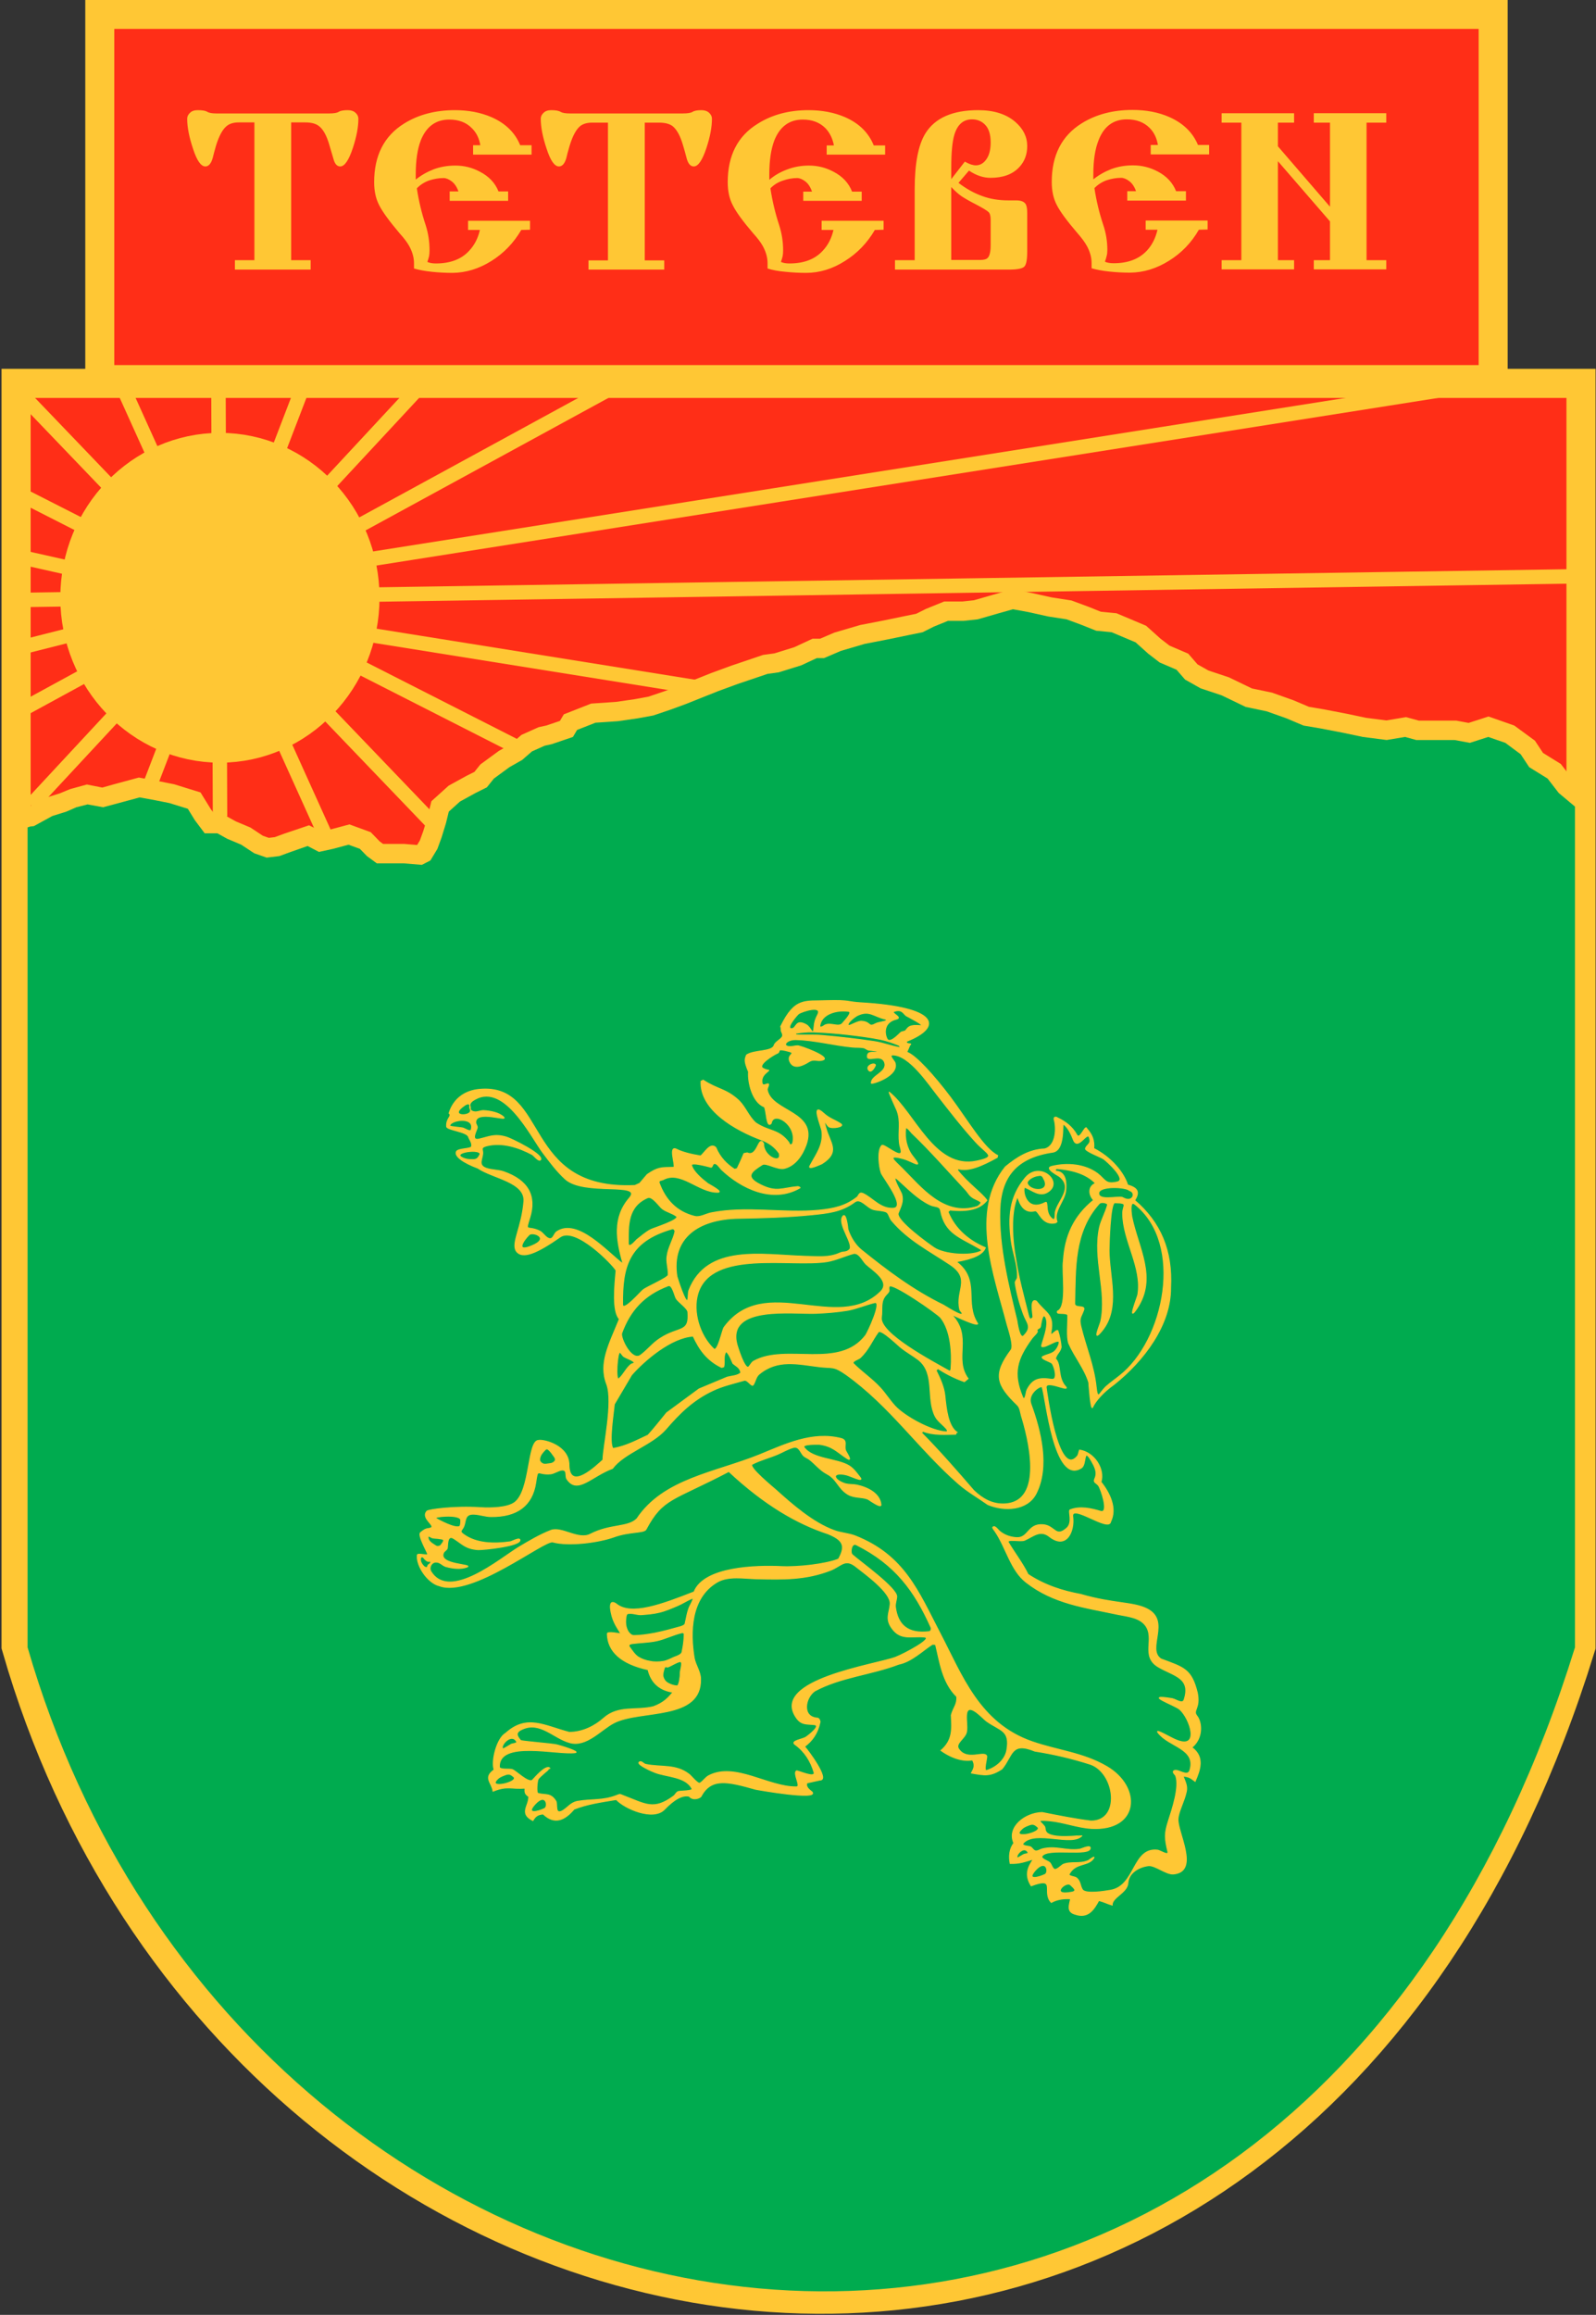<svg version="1.2" xmlns="http://www.w3.org/2000/svg" viewBox="0 0 729 1057" width="729" height="1057">
	<rect x="0" y="0" width="729" height="1057" fill="#333333" stroke="none"/>
	<title>Teteven-pdf</title>
	<style>
		.s0 { fill: #ffffff } 
		.s1 { fill: none;stroke: #ffc734;stroke-width: 26.6 } 
		.s2 { fill: #ff2e17 } 
		.s3 { fill: none;stroke: #ffc734;stroke-width: 26.5 } 
		.s4 { fill: none;stroke: #ffc734;stroke-width: 17.7 } 
		.s5 { fill: #00ab4f } 
		.s6 { fill: #ffc734;stroke: #ffc734;stroke-width: .4 } 
		.s7 { fill: #ffc734 } 
		.s8 { fill: none;stroke: #ffc734;stroke-width: 6.6 } 
	</style>
	<path id="Path 1" class="s0" d="m109.1 297.8c-15.8 20.6-29.7 42.7-44.6 63.7-4.1 0-5 5.7-8.7 7.2l-8.8 8.5c7.2-12.2 15.7-22.1 22.7-34 4.1-4 6.2-8.1 9.9-12.6 15.3-19.3 27.8-38.1 43.8-56.8-0.6 9.5-9.9 15.9-14.3 24zm534.6-20.8c16 18.8 28.5 37.5 43.8 56.8 3.7 4.6 5.8 8.6 9.9 12.7 7 11.8 15.6 21.8 22.7 33.9l-8.8-8.4c-3.7-1.5-4.6-7.3-8.7-7.3-14.9-20.9-28.8-43.1-44.6-63.7-4.4-8.1-13.7-14.5-14.3-24z"/>
	<path id="Path 2" class="s1" d="m14 181.7h701.5v569.1c-133.2 429.7-601.2 347.9-701.5 0z"/>
	<path id="Path 3" class="s2" d="m14 181.7h701.5v569.1c-133.2 429.7-601.2 347.9-701.5 0z"/>
	<path id="Path 4" class="s3" d="m52.2 13.2h623.2v153.5h-623.2z"/>
	<path id="Path 5" class="s2" d="m52.2 13.2h623.2v153.5h-623.2z"/>
	<path id="Path 6" class="s4" d="m719.4 368.3v4.4 379.5c-134 432.1-605.8 349.9-706.8 0v-374.4l1.2-0.4 1.7-0.2 8.4-4.6 6.4-2 4.6-1.9 5.1-1.4 7.1 1.4 7.1-2 9.6-2.6 7.1 1.3 6.5 1.3 8.4 2.6 3.2 5.2 4.5 6h5.8l4.5 2.5 6.4 2.7 5.9 3.9 5.7 2 5.8-0.7 5.2-1.9 7.7-2.6 5.2 2.6 6.4-1.4 7.1-1.9 5.2 1.9 3.2 3.3 4.5 3.3h7.1 5.1l8.4 0.7 3.9-2 3.2-5.3 1.9-5.2 2-6.5 1.3-5.3 5.1-4.6 7.1-3.9 5.2-2.6 3.2-4 7.1-5.2 5.8-3.3 4.5-3.9 5.8-2.6 3.2-0.7 9.7-3.3 1.9-3.2 8.4-3.3 10.3-0.7 9-1.3 7.1-1.3 7.7-2.6 7.1-2.6 14.8-5.9 9-3.3 13.6-4.6 5.1-0.7 10.3-3.2 7.1-3.3h3.3l7.7-3.3 10.9-3.2 10.3-2 9.7-2 6.4-1.3 5.2-2.6 6.4-2.6h7.1l6.5-0.7 9-2.6 7.1-2 7.1 1.3 9 2 8.4 1.3 7 2.6 6.5 2.6 7.1 0.7 10.9 4.6 5.8 5.2 5.2 4 7.7 3.3 3.9 4.5 7.1 4 9.6 3.2 11 5.3 9.6 2 9 3.2 7.8 3.3 7.7 1.3 10.4 2 9 1.9 10.9 1.4 8.4-1.4 5.1 1.4h8.4 9.1l7 1.3 8.4-2.7 7.7 2.7 7.1 5.2 3.9 5.9 8.4 5.2 5.1 6.6z"/>
	<path id="Path 7" class="s5" d="m719.4 368.3v383.9c-134 432.1-605.8 349.9-706.8 0v-374.4l1.2-0.4 1.7-0.2 8.4-4.6 6.4-2 4.6-2 5.1-1.3 7.1 1.3 7.1-1.9 9.6-2.6 7.1 1.3 6.5 1.3 8.4 2.6 3.2 5.2 4.5 6h5.8l4.5 2.5 6.4 2.7 5.9 3.9 5.7 2 5.8-0.7 5.2-1.9 7.7-2.7 5.2 2.7 6.4-1.4 7.1-1.9 5.2 1.9 3.2 3.3 4.5 3.3h7.1 5.1l8.4 0.7 3.9-2 3.2-5.3 1.9-5.2 2-6.5 1.3-5.3 5.1-4.6 7.1-3.9 5.2-2.6 3.2-4 7.1-5.2 5.8-3.3 4.5-3.9 5.8-2.6 3.2-0.7 9.7-3.3 1.9-3.2 8.4-3.3 10.3-0.7 9-1.3 7.1-1.3 7.7-2.6 7.1-2.6 14.8-5.9 9-3.3 13.6-4.6 5.1-0.7 10.3-3.2 7.1-3.3h3.3l7.7-3.3 10.9-3.2 10.3-2 9.7-2 6.4-1.3 5.2-2.6 6.4-2.6h7.1l6.5-0.7 9-2.6 7.1-2 7.1 1.3 9 2 8.4 1.3 7 2.6 6.5 2.6 7.1 0.7 10.9 4.6 5.8 5.2 5.2 4 7.7 3.3 3.9 4.5 7.1 4 9.6 3.2 11 5.3 9.6 2 9 3.2 7.8 3.3 7.7 1.3 10.4 2 9 1.9 10.9 1.4 8.4-1.4 5.1 1.4h8.4 9.1l7 1.3 8.4-2.7 7.8 2.7 7 5.2 3.9 5.9 8.4 5.2 5.1 6.6z"/>
	<path id="Path 8" fill-rule="evenodd" class="s6" d="m190.6 710.1c0.1-1.2 5.2 0.6 4.7-0.6-0.5-1.5-4.6-8.6-3.2-9.7 1.5-1.2 2.1-1.7 3.8-1.9 4.6-0.7-4.1-4.3-0.9-7.9 0.6-0.7 12.4-2.4 24.5-1.6 4.7 0.3 12.2 0.1 15.5-2.3 7.4-5.4 5.8-28.3 11-28.4 2.5-0.5 13.9 2.4 13.9 11.2 0.2 12.4 12.7 0.2 15.5-2.3 0-5.7 4.8-26.4 1.7-34.6-3.7-9.6 1.1-18.1 5.8-29.7-3.3-3.5-2.2-14.9-1.5-22.2-1.4-2.6-18.4-20.2-25.5-15.3-10.5 7.3-17.4 10.5-20.2 6.3-2.1-3.8 2.6-10.6 3.6-22.5 0.7-8.9-14.3-10.6-21-15.2-6.7-2.5-10.9-5.5-9.8-7.6 0.8-1.5 6.6-1.1 6.9-2.3 0.4-1.6-1-3.2-1.4-4.4-0.7-2.4-9.9-3.1-10-4.7-0.3-3.9 2.7-4.7 1.1-6.1 2.4-7.6 8.4-10.4 13.9-10.9 32-2.9 19 46.3 71 43.9l2.2-1 3.4-4c4.9-3.4 6.4-3.2 12.2-3.3 0.8-1-2.7-10.3 1.3-8.2 2.6 1.3 6.5 2.3 10.9 3 1.6-1 4.4-6.5 7-3.8 1.9 4.6 5 7.6 8.5 9.9l1.2-0.3q1.8-3.7 3.1-6.9l1.5-0.3c4.8 2.2 5-8.4 7.5-4.3-0.2 6.1 8.5 9.7 7.1 4.5q-2.9-4.2-8.1-6.1c-11.8-4.4-28.2-13.6-27.6-26.8l1-0.5c6.7 4.4 10.3 3.8 16.3 9.3 3.1 3.1 4.4 7.2 7.7 10.2 6.3 4.2 10.3 2.7 15.1 8.9 0.3 0.9 0.7 1.6 1.7 0.6 2.4-8.6-8.8-15.3-9.7-9.3-2.3 2.8-2.2-6.2-3.2-7.5-5.4-2-7.6-11.2-7.2-16-2.1-5-1.7-5.7-0.9-7.7 3.6-2.4 11.6-1.3 12.6-4.4 0.5-1.6 2.9-2.5 3.7-3.9 0.4-0.7 0.1-1.4-0.4-2.5-0.2-0.6 0-1.4-0.3-2.2 6.5-13.4 11.1-11.4 21-11.8 11-0.3 8.9 0.6 16 1 34.3 2 37.6 10.8 20.5 17.6-0.5 1.7 3.1 0.6 1.5 1.7-0.8 2-1.3 3-1.6 3.5 0.2-0.2 0.4-0.4 0.6-0.1 3.9 1.6 11.8 10.2 19.5 20.4 7.9 10.6 15.4 23.6 21.6 26.6l-0.2 0.9c-7.1 3.9-13 6.5-17.8 5.2l-0.4 0.5c4.6 6 11.4 10.7 13.5 13.9-3.2 4-8.6 5.3-17.1 4.4 0.3 0.4-0.8 0.5-0.6 1 3.2 7.9 9.8 13.2 17 16.2q-1.6 4.5-13.3 6.4c11.2 8.5 3.4 18.6 9.8 28.3-0.2 1-5-1-12-4.2 9.8 10.1 0.8 20 7.6 29.3l-1.7 1.4c-4.8-1.7-8.7-3.8-12.3-6.1 0.2 0.6-0.8 0.6-0.5 1.2 1.6 3.2 3.5 7.3 3.9 11.3 0.6 5.9 1.4 13.8 5.5 16.7-0.7 0.1-0.1 0.9-0.7 0.9-4.5 0-9.9 0.6-14.9-1.4 0.2 0.3-0.8 0.5-0.5 0.8 8.2 8.3 16.2 17.5 23.8 26.3 4 3.8 8.4 6.3 13.9 6.1 18.8-0.7 10.7-31 7.8-40.3-0.5-1.9-0.6-3.6-1.8-4.8-9.6-9.3-11.2-14-2.9-25.2 1.4-1.8-1.2-9.5-1.8-11.6-5.7-22.1-17.2-51.6-0.8-72 5.2-4.3 10.8-7.9 18-8.2 5.3-1.4 5.4-9.8 4.3-13.4-0.3-1.3 0.9-1.3 1.5-0.8 3.9 1.8 6.9 4.3 8.8 7.7 1.4 2.9 3.9-4.9 4.6-2.8 2.6 2.9 3.5 5.5 3.2 9.1 7.7 3.9 13.6 10.7 15.5 16.7 5.1 1.4 5.3 3.6 3.2 7 11.7 10 17.3 22.9 16.4 39.9 0.1 17-12.2 33.3-25.9 44.2-5.1 3.6-8.5 7.7-9.7 10.3-0.9 2.3-1.8-11.3-1.8-11.3-2.1-6.6-6.4-11.5-9.2-17.9-1-3.3-0.3-8.7-0.4-12.7 0-1.1-3.3-0.7-4.4-1-0.6-0.2-0.4-1.1-0.1-1 4.4-2.3 1.7-18.2 2.5-22.8 0.7-11.4 4.7-20.4 13.8-27.8-2.2-2.3-2.7-6.2 0.9-7.7-3.3-3.3-8.2-5.9-17.6-6.7-0.8 0-1 1.2-0.2 1.2 4.5 0.4 4.5 5.7 4.2 8.7-0.4 4.9-5.7 9.4-4 14.3-0.2 0-0.3 0.5-0.4 0.5-6.7 1.7-7.9-5.9-9.7-5.4-4.9 1.3-7-3.1-7.9-6.5-3.4 7.1-2.3 20.6-0.9 28.1 1.3 8.8 3.7 17.3 5.8 25.8 0.5 2 0.9 2.6 2.1 1.2 0.1-1.2-1.7-9 1.6-7.4 4.2 5.5 8.2 5.9 6.7 14-0.7 3.2 2.2-1.3 3.1-0.5 0.7 2.1 1.4 5.3 1.5 7.6-0.5 2.3-1.9 2.7-2.6 5.2 2.8 2.6 0.8 8.8 4.8 12.9 1.7 2.5-9.8-3.7-9 0.5 0.1 0.6 5.4 42.4 14.4 30.8 0.4-1 0.4-1.5 0.8-2.5 6.9 1.1 11.6 8.8 9.8 14.6 4 5 7.4 12 4.4 18.1-0.7 5-18.2-8.5-17.3-2.3 0.9 6.5-2.8 15.3-10.7 9.1-4.2-3.3-7.4 0-11.3 1.7-1.8 0.8-8.4-0.8-7.4 1 2.6 4.4 6.5 9.5 9 14.6 7.6 5 15.8 7.6 24 9.1 15.1 4.4 24.2 3.4 30.5 6.7 10.7 5.6-0.6 18.3 6.2 22.8 10.4 3.9 13.9 4.5 16.6 15.4 1.5 7.4-2.3 7.9-0.2 10.6 2.2 2.7 3.1 10-2.3 14.4 6 4.4 3.7 10.4 1.5 15.5-2.3-1.7-2.7-2.1-5.5-2.4 0.7 2 2.1 4.3 1.5 7-1 4.7-3.5 8.8-3.8 12.4-0.6 5.8 10.2 24.3-2.2 25.3-3.3 0.2-8.3-4.1-11.3-3.8-4.3 0.5-9.1 3.2-9.4 7.9-0.3 4.5-7.3 6.5-7.2 10.1-2.1-0.6-3.7-1.5-6.1-2.1-2.2 4-4.8 8.3-10.7 6.3-4.2-1.1-2.7-4.3-2.2-7.1-3.3-0.2-6.3 0.3-8.8 1.7-4.6-4.6 2.8-12.1-9.2-7.6-3.2-5.1-1.4-8.7 1-12.2-4.1 1.2-6.2 2.1-10.6 2-0.7-3.4-0.2-6.9 1.7-9.3-3.3-7.2 5-13.8 12.9-14 7.5 1.5 15 3 22.3 3.9 13.8 0.1 11.1-21.9-0.2-25.9-8.5-2.7-16.5-4.6-25.4-6-11-4.5-10 2-15 8.1-5.3 3.5-7.9 3-14 1.9 1.2-2.3 1.8-3.4 0.5-6-3.4 0.7-8.6-0.2-14.4-4.3 5.5-4.8 5-9.7 4.7-16.1 0.9-3.5 2.8-4.9 2.5-8.5-6.6-6.5-7.7-15.7-9.7-23.9-0.6 0.3-1-0.3-1.7 0.2-3.8 2.4-9.3 7.8-15.1 8.9-12.5 4.8-26.4 5.8-38.3 12.2-4.5 3.1-6 12 1.2 12.4 0.7 0.1 1.1 1 1.2 1.7-1.1 5.3-3.6 8.7-7.1 11.3 1.2 1.2 11.9 15.4 7 15.3-2.1 0.5-3.8 0.8-5.9 1.3-0.6 1.4 0.3 2.6 2.3 4.1 3.5 4-24.5-0.9-25.8-1.2-12.8-3.6-20.3-5.4-24.9 3.3-0.4 0.6-3.5 2.1-5.4-0.1-3.1-0.8-7.1 1.6-11.3 6-5.1 5.3-18.1-0.3-22-4.5-7.2 1.2-13.2 2-19.3 4.4-4.2 5-8.9 7.2-14.1 2.2-2.1 0.2-3.4 0.7-4.7 3-6.5-3.3-1.7-6.7-1.9-11-1.8-1.1-1.8-2-1.7-3.8-6.4 0.5-7.9-1.3-14.6 1.4-0.6-4.1-4.6-6.1 0.5-9.8-1.4-3.9 1.2-14.4 5.3-16.7 9.7-8.7 17.5-3.4 29-0.4 6.4 0 12-3.1 15.8-6.5 6.7-5.9 14.7-3.3 22.6-5.2 5-1.8 6.9-4.2 9-6.6-5.9-0.9-9.9-4.1-11.4-10.3-12.5-2.7-18.4-8.5-18.6-16.3-0.3-1.4 5.6-0.1 6.2-0.1-2-3.3-4.2-6.1-4.8-12q-0.1-3.5 2.6-1.7c6.8 5.7 21 0.3 35.6-5.4 4.6-11.6 28.6-12.1 39.7-11.6 7.9 0.4 20.6-1.1 26.3-3.4 3.6-6.4 1.7-8.8-4.7-11.5-14.1-4.6-29-13.2-45.4-28.5-25.8 13.5-30.1 12-37.8 26.4-0.9 1.8-7.6 0.9-14.7 3.5-7 2.5-20.6 4.3-27.9 2.3-4-1-37.1 25.5-51.8 20-5.2-1.2-10.6-9-10.1-14zm126.7-154.7c2.4 0.6 5.1-1.1 7.5-1.6 15.9-3.2 33 0.3 49.2-1.2 6.8-0.7 12.2-1.8 17.5-6 0.8-0.7 0.9-2.5 2.8-1.6 4.4 2.1 7.9 7.1 13.8 6.7 5.9-0.5-4.9-14.2-5.6-16.1-0.9-2.5-2-10.3 0.3-12.6 1-0.9 9.1 6.5 8.8 2.6-0.1-1.3-0.7-2.5-0.8-3.8-0.6-5.3 0.8-9.7-1.1-14.7-0.1-0.3-4.1-8.9-3.5-8.4 11.6 9.3 20.6 35.7 40.1 31.4 9.3-2 4.4-3.1-0.6-8.6-6.3-6.9-11.9-14.2-17.6-21.5-3.7-4.6-12.6-18.2-20.3-18.3-2.1 0 0.8 2.8 1 3.5 2.1 6.1-10.7 10-10.8 9.4-0.3-3.6 7.7-5 6-9.6-1.6-4.2-8.2 0.4-7.8-2.9 0.2-2.4 2.9-1.3 4.7-1.7 1.5-0.3-3.2-0.8-4.1-0.9-0.9-0.2-1.6-1-2.5-1.1-1.7-0.3-3.3-0.1-5-0.3-8.5-0.8-17.2-3.2-25.8-3.4-4.3-0.1-6.6 3.1-2.6 3.2 1.2 0 2.2-0.4 3.4-0.4 1.2-0.1 15.5 5.2 11.6 6.5-2.7 0.9-3.7-0.8-6.4 0.8-2.4 1.5-6.9 3.9-8.7 0-1.8-3.8 4.3-3.7-2-5.1-4.4-1-1.9 0.6-3.9 1.3-1.4 0.6-9.1 5.2-6.4 6.8 2.8 1.6 3.8-0.1 1.1 2.4-1.3 1.3-1.8 2.6-1.5 4.3 0.3 2.1 3.1-0.6 3 0.8-0.1 0.9-0.8 1.7-0.6 2.5 2.1 10 23.2 9.6 17.7 25-1.6 4.4-4.7 9.4-9.9 10.7-3.1 0.8-8.5-2.8-10.1-1.7-4.9 3.1-8.3 5.5-0.7 9.2 7.2 3.6 9.8 1.4 16.9 0.8 0.4 0 1.3 0.4 1 0.6-12.6 7.3-27 0.1-35.9-8.4-0.7-0.7-2.2-3.3-3.5-2.6-0.6 0.4-0.5 1.4-1.2 1.6-0.1 0-9.4-2.7-8.9-0.9 0.8 3 4.9 6.4 7.4 8.3 0 0.1 7.6 4 4.5 4-8.7 0.1-16.9-10.1-24.8-5.8-1 0.5-2.4 0.2-1.8 1.8 2.8 7.4 7.7 12.9 16.1 15zm184.6-10.7c-0.3 3.7 8.1 1.5 10.6 2 0.5 0.2 1.6 0.8 2 0.8q-0.1 0-0.1 0c3.2 0.9 4.5-3 1.5-3.9-1.6-1.7-13.7-2.2-14 1.1zm8.4-5c4.7-1-4.9-9.6-6.2-10.5-1.3-0.9-8.7-3.6-8.3-4.8 0.8-2.1 2.9-2 1.7-5.2-1-2.5-5.2 6.3-7.2 1.3-0.9-2.3-2.4-5.8-4.6-7.2-0.6-0.4 0.9 11.9-4.8 12.8-16.6 2.4-23.7 11.2-24.2 26.4-0.5 16.6 3.9 34.4 7.8 50.5 0.1 0.6 1.2 8.8 3.1 6.9 4.1-4.1 1.3-5.8-0.2-10-1.6-4.3-3.1-9.7-3.7-14.1-0.1-0.9 1-1.6 1-2.6 0.3-5.6-2.1-11.1-2.8-16.5-1.4-10.7-1-20 6.4-28.9 6.6-7.9 17.7 1.9 10.3 6.5-3.8 2.4-7.2-0.9-10.4-2.1-1.2-0.5-0.6 9.8 6.9 7.8 3-0.8 2.9-2.3 3.2 1.2 0.1 2 0.7 4.3 2.6 5.5 1.3 0.9 1-2.8 1.1-3.2 1.1-5.3 8.5-11 1.9-16.3-0.3-0.3-7.1-3.7-3.6-4.6 7.2-1.8 15.4-1 21.1 3.3 3.5 2.7 3.5 5.1 8.9 3.8zm-41.1 0.4c0.8 3.9 10.6 4.6 7.8-1.4-0.3 0-0.5-2.5-2.5-1.9-1.5 0-5 1.4-5.3 3.3zm47.8 15.6c2.9 14.1 11.7 27.8 2.3 41.8-4.7 7 0.2-5.2 0.4-6.3 2.1-12.4-6.8-24.6-6.9-37-0.1-4 3-4.9-3.6-5-2.1 0-2.6 19.4-2.6 21.7 0 11.8 5.2 26.1-3 36.5-5.2 6.5-1.2-2.4-0.8-4.1 2.9-13.9-3.7-28.4-0.6-42.8 0.8-3.5 2.8-6.9 3.7-10.4 0.2-0.7-2.8-1.6-3.8-0.5-11.7 13-10.8 29.7-11.2 45.6 0 2.5 5.1 0.4 4.1 3-1.2 3.3-2.2 3.6-1.3 7.4 2.3 9.5 6 18 7 27.7 0.7 6.4 1.3 2.9 4.4-0.1 2-1.8 4.2-3.3 6.3-5 20.5-16 29.7-60.3 7-78.3-2.8-2.3-1.4 5.7-1.4 5.8zm-48 79.1c2.7-5.4 5.8-5.8 11.4-5 3 0.5 1.2-6 0.1-7.3-0.6-0.7-6.2-2.3-4-3.2 3.1-1.4 5-1 6.7-4.4 2.9-6.1-5.8 1.2-7.4-0.1-0.6-0.4 4.1-10.1 1.6-13.6-1.4-1.9-2 4.4-2.2 4.7-0.2 0.6-1.1 0.7-1.5 1.3-0.1 0.3 0.3 0.7 0.1 1-0.6 1.1-1.7 1.9-2.5 3-6.9 9.5-8.7 15.8-4.2 26.7 1.1 2.6 1.7-2.9 1.9-3.1zm-72.3-146.2c-1.5-2.1 3-3.7 3.2-2.2 0 0.2-1.9 4.1-3.2 2.2zm51.2 60.2c-1.2-0.9-2.9-1.3-4.1-2.3-1.1-0.8-1.7-2-2.6-3-8.2-8.8-16.1-17.9-24.8-26.2-0.1-0.1-2.5-3.3-2.7-2-0.6 4.2 0.5 9.2 3.2 12.6 5.3 6.6 0.3 2.5-4.3 1.2-8.1-2.2-4 0.9-0.4 4.5 8.6 8.6 19 22.1 34.2 17.3 0.4-0.1 2.2-1.6 1.5-2.1zm-18.3 3.9c-0.4-2.2-2.8-1.5-4.9-2.6-5.3-2.5-10-7.3-14.2-11.1-4.4-4.2 1.1 5.3 1.4 6.3 0.9 3.3-0.4 5.6-1.6 8.6-1.3 3.2 13.5 13.9 16.5 15.9 4.4 2.9 15.9 3.9 21 1.6 0.8-0.4 0.5-0.7-0.1-1.1-9-5.3-16.1-6.9-18.1-17.6zm-41.6 17.9c2.2-2.3-5.4-11.4-3.2-15 1.7-2.8 2.5 5.5 2.5 5.7 1.1 3.4 3.2 7 6.1 9.4 11.8 9.5 23.7 18.5 37.7 25.3 0.1 0 9.2 6 8.3 3.5-0.2-0.5-0.9-1-1-1.5-2.2-8.7 5.5-14-4.5-20.6-9.6-6.4-19-11.1-26.5-19.9-1-1.1-1.2-2.5-2-3.6-1-1.3-5.2-1-7-1.8-2.7-1.1-5.4-5.1-7.9-3.3-6.1 4.5-11.9 5.1-19.8 5.9-11.2 1.1-22 1.4-33.3 1.6-18.3 0.3-30.9 8.8-28.2 26.5 0.1 0.5 4.2 13.3 4.9 10.7 0.4-1.4 0.1-3 0.6-4.4 8.3-21.1 33.3-16.1 52.5-15.5 5.7 0.1 11.3 0.9 16.5-1.5 1.7-0.8 2.7 0 4.3-1.5zm49.8 106.9c-18.1-15.8-31.3-35.6-51.4-49.9-5.7-4-6.1-2.8-12-3.5-10-1.2-19.2-3.7-27.7 3.4-1.4 1.2-1.6 3.2-2.6 4.8-0.8 1.2-2.6-2.5-4.2-2-4.8 1.4-9.8 2.5-14.2 4.6-9.2 4.3-15.4 10.5-21.6 17.7-6.3 7.2-19.2 10.9-24.3 17.9-9.6 3.5-16.1 12.1-20.9 4.8-0.9-1.4 0.5-4.5-2.6-4-1.7 0.4-3.2 1.5-4.8 1.7-6.3 0.6-5.7-3.2-6.8 4.1-1.6 10.3-8.4 15.5-20.4 15.4-2.6 0-5.2-1-7.8-1.1-4.6-0.2-3.5 3.3-4.8 5.9-0.8 1.6-2.1 1.9 0.3 3.5 5.8 4.1 13.9 4.2 21 3.2 0.6 0 4.2-2.1 4.5-0.9 0.6 2.9-17.1 4.6-19.1 4.5-5.7-0.4-7.1-2.5-11-5-3.4-2.3-2.8 3.5-3.1 4.4-0.3 0.8-1.4 1.3-1.7 2-2.6 5.6 13.7 5.2 10.8 6.5-3 1.2-6.9 0.6-9.8-0.2-1.5-0.5-2.5-1.9-4.1-2-2.4-0.3-3.7 2.5-2.7 4.2 8.5 14 31.9-6.1 40.3-11.1 4.7-2.8 9.4-5.6 14.5-7.6 5-1.9 12.6 4.6 18.1 1.7 9.2-4.7 17-2.9 21.2-7 12.2-18.3 35.7-21 56.2-29.3 11.5-4.7 23.9-10.7 37-7.4 3.2 0.8 1.4 3.2 2.1 5.4 0.2 0.7 3.7 5.7 0.6 3.7-4.6-3-6.5-5.6-12.6-6.4-0.7 0-8.1-0.2-6.9 1.4 3.9 5.5 15.2 5 20.7 8.5 2 1.3 3.4 3.3 4.8 5.1 2.3 2.8-4.7-0.8-6.5-1.1-6-1.3-6.1 1.8-1 3.8 1.9 0.8 4.1 0.5 6.1 0.9 5.1 1.1 10.5 3.9 11 8.9 0.3 2.1-5.7-2.4-6.1-2.5-2.9-1.1-6.1-0.4-9.1-2.2-4.5-2.8-4.9-6.9-9.5-9.3-3.4-1.8-5.3-4.6-8.3-6.8-0.8-0.5-1.8-0.9-2.4-1.5-1.4-1.4-2-4.6-4.8-3.7-2.5 0.7-4.7 2.1-7.1 3.1-3.8 1.6-7.9 2.6-11.5 4.5-2.1 1.1 9.8 10.8 10.9 11.8 7.2 6.5 16.8 14.9 26.4 18.4 3.1 1.2 6.6 1.3 9.7 2.5 22.5 8.9 28.8 25.3 38.7 44.3 10.1 19.3 17.9 41.3 42.2 49.7 11.5 4 23.2 5 34 11.3 16 9.3 15 29.5-7 28.3-6.4-0.4-12.7-2.9-19.1-3.5-6.9-0.6-3.9 0.3-2.3 2.6 0.4 0.6 0.2 1.5 0.6 2.2 1.8 3.9 16.6 1.8 16.6 1.9-4.5 5.3-21.4-2.7-26.9 3.5-1.1 1.3 2.6 1.4 3.1 1.6 0.9 0.4 1.3 1.4 2.1 1.8 1.1 0.6 2.6-0.6 3.6-0.8 6.1-1.5 10.7 1 16.8 0.2 0.7 0 4.8-2.1 5-0.7 0.4 4.3-19.4-0.2-22 3.8-0.8 1.2 2.6 2.2 3.4 2.9 0.9 0.8 1 2.2 2 3 1 0.9 3.4-1.7 4.2-2.1 3.6-1.5 7.6 0 11.6-1.8 0 0 3.2-2.4 2.4-1.1-2.4 3.9-8.3 1.9-11.2 7.3-0.6 1 2.6 1.2 3.2 1.7 2 1.5 1.7 3.7 2.8 5.4 1.3 2.2 10 0.8 12.9 0.3 11.5-2 9.9-19.7 21.5-18.3 1.2 0.2 5.2 2.9 4.6 0.6-1.4-6-1.6-8.1 0.3-14 1.6-5 5.2-15.5 3.3-20.6-0.2-0.5-1.8-1.6-0.7-2.3 1.7-1 6.2 3.2 7.2-0.2 3-10-9.7-10.6-14.6-17.2-1.5-2 5.4 2.1 7.7 3.1 12 5.5 6.9-9.7 2.2-13.7-2.4-2-17.4-7.2-3.4-4.9 1.9 0.4 4.8 2.8 5.5 0.4 3.2-10-4.8-10.7-11.9-14.9-8.1-4.9-1.3-12.9-5.8-18.9-2.8-3.7-8.1-4.1-12.5-5-15.5-3.3-29.4-4.9-42-14.7-7-5.4-9.2-15.9-14.1-23.1-0.4-0.7-1-1.2-1.2-1.9 0.8-1.4 2.5 1.1 3.1 1.6 2.1 1.8 4.8 2.8 7.7 3 5.7 0.4 5.1-6.5 12.3-5.9 5.4 0.5 5.6 6 10.6 1.7 3.2-2.6 0.6-8.1 1.7-8.5 4.6-1.8 9.6-0.6 14 0.7 3.9 1 0-10.3-1-11.7-1.1-1.5-2.6-1.3-1.7-3.3 1.3-2.8-0.1-5.4-1.5-7.9-4.1-7-2 1.5-4.7 3.1-12.5 7.9-16.2-32.1-17.9-36.9-0.3-1.1-6.9 2.8-5.1 7.7 4.5 12.3 8.6 28.7 2.3 41-4 7.6-14.4 8.1-22 4.9-4.5-3.2-9.3-5.9-13.4-9.5zm-30.4 66c-3.2-4.4-1.1-7-0.8-11.1 0.4-5.2-11.4-13.7-15.6-17-5-4-6.6-0.4-11.6 1.6-11.3 4.4-21.7 4.2-33.8 3.9-5.7-0.1-12.8-1.5-18 1.5-12.3 7.2-12.4 23.1-10.5 34.7 0.6 3.2 2.8 6.1 2.9 9.4 0.6 19.2-27.2 14-39.4 20.1-6 3-12.7 11.3-20.4 9.1-7.5-2.1-13.6-10-21.9-6-3 1.4-2.2 3-0.5 5 0.3 0.4 14.6 1.5 16.5 2 1.4 0.3 11 3.2 8.4 3.6-8.1 1.1-34.8-5.9-34.6 6.4 0 1.6 4.3 0.8 5.9 1.3 1.6 0.5 7.4 6.4 9.2 4.8 0.9-0.9 6.2-7.3 8-5.4 0.1 0-4.9 4-5.4 5-0.4 0.7-1 6.3 0 6.5 3.6 0.9 5.7-0.3 8.1 3.5 0.9 1.4-0.7 6.6 3.2 4.3 2.3-1.4 3.6-3.6 6.7-4.2 6.3-1.1 11.6-0.2 17.9-2.7 1.6-0.6 1.3-0.6 3 0.1 10.1 3.8 13.8 7 23 0.2 0.8-0.6 1.2-1.8 2.2-2.1 0.6-0.2 6.7-0.2 6.2-1.2-2.8-5.7-11.7-5.4-17-7.5-0.9-0.3-8.2-3.5-7.2-4.6 0.9-1 2.1 0.7 2.9 0.9 7.2 1.5 13.8-0.2 19.9 4.5 0.8 0.5 4 4.6 5 4.1 1.5-0.9 2.4-2.5 4-3.4 12-6.3 27.3 5.3 40.1 5.1 2.3 0-1.8-6.2 0-7.3 0.5-0.3 8.9 3.7 8 0.6-1.5-5-4.2-9.4-8.6-12.6-2.5-1.7 3.5-2.4 4.9-3.4 0.8-0.5 7.3-5.4 3.8-5.7-3.5-0.4-5.9 0.2-8.2-3.2-12-17.4 36.5-24.2 45.4-27.6 4.1-1.6 17.4-8.7 13.2-9.2-5.9-0.6-10.8 1.7-14.9-4zm-179.9 68.6c-5.8 5.3 10.3 1.6 7-0.9-1.1-0.9-1.8-1.4-3.4-0.9-1.3 0.5-2.6 0.9-3.6 1.8zm261.9 51.9c3.1-0.5 0.7-2.2-0.4-3.3-2.1-2.1-9.6 5.2 0.4 3.3zm-175.2-264.9c-0.2-1.8-4.2-4.4-5.3-6.1-0.7-1-1.8-6.7-3.7-5.9-11.1 4.2-17.4 11.3-21.2 21.6-0.8 2.1 4.6 13.3 8.7 10 3.1-2.3 5.4-5.4 8.7-7.5 8.8-5.8 13.6-2.3 12.8-12.1zm-5.9-36.7c0.1-0.6-0.6-1.5-1.2-1.3-20.1 5.7-22.9 17.5-22.7 34.5 0 3.8 8.7-6.3 9.4-6.7 1.5-1.2 11.3-5.5 11.4-6.7 0.2-2.9-1-5.9-0.5-8.7 0.5-3.9 2.8-7.4 3.6-11.1zm0.6-7.1c-1.9-1.4-4.4-1.9-6.3-3.3-1.4-1-4.7-6.1-6.8-5.1-9.2 4-8.8 12.6-8.8 20.6 0 3.2 3.4-1.1 3.9-1.5 2.1-1.6 4-3.4 6.4-4.6 1.1-0.6 13.9-4.6 11.6-6.1zm125.5 69.5c0.5-7.2-0.1-17.2-4.7-23.1-1.6-2-22.6-16.5-23.5-14.3-0.6 1.7 0.8 1.6-1.2 3.6-3.1 3.2-1.8 6.3-2.4 10.6-0.9 7.3 23.2 20 31 24.4 0.5 0.3 0.8-0.7 0.8-1.2zm-34.9-30c-4.1 1-8 2.7-12.2 3.5-4.8 0.8-9.8 1.2-14.7 1.4-10.5 0.4-40.6-3.8-36 14.1 0.2 0.7 3.6 12 5.4 10.3 0.8-0.8 1.3-2.1 2.3-2.6 14.8-8.2 39 4.1 51.1-11.8 0.7-0.9 7.8-15.8 4.1-14.9zm-9.7-22.4c-4 1.1-7.9 3-12.1 3.7-16.7 2.6-52.7-5.7-58.9 14.5-2.5 8.2 0.7 19.1 7.2 25.3 1.8 1.7 3.9-8.7 4.7-9.8 18.5-25.2 51.9 2.9 71.5-16.3 4.9-4.8-4-10-6.7-12.6-1.5-1.5-3.2-5.4-5.7-4.8zm42.8 80.4c-1.6-2.1-4.2-3.7-5.4-6-4.3-8.3 0.2-19.6-7.7-25.9-2.5-1.9-5.4-3.5-7.9-5.5-0.8-0.5-9.2-8.8-10.4-7.2-3 4.1-4.3 8-8.3 11.8-0.8 0.7-4.1 1.6-3 2.7 3.8 3.8 8.4 6.9 12.1 10.9 2.5 2.7 4.4 5.8 6.9 8.5 4.4 4.7 16.7 11.5 23.5 11.7 0.3 0 0.4-0.8 0.2-1zm-103.2-28.5c-6.6-3.3-9.9-8-12.8-14.2-10.1 0.6-22.3 11.1-28.1 17.7q-3.9 6.6-7.9 13.4c-0.3 3.8-2.6 17.6-0.6 20.2 6.1-1.1 10.6-3.6 16-6.1 3-3.3 5.7-6.8 8.5-10.2q7.4-5.5 14.8-10.9c4.3-1.8 8.6-3.6 12.9-5.4 2-0.5 4.8-0.6 6.2-2-0.5-2.3-1.6-2.6-3.6-4.2-0.9-1.9-1.6-4-3.1-5.5-1.5 2-0.5 4.6-1.1 7-0.4 0.1-0.9 0.4-1.2 0.2zm-130.3 69c1.6 0.9 8.6 4.7 10.8 3.7 0.6-0.3 0.6-2.8 0.5-3.2-1-2.5-12.9-1.3-11.3-0.5zm90.2-71.6c-1.3-1-3-1.4-4.4-2.3-0.7-0.5-1-1.4-1.7-1.9-1.2-0.7-2.2 13.5-0.5 12 2.2-1.9 3.2-4.7 5.6-6.6 0.2-0.2 2.2-0.4 1-1.2zm-53.3 173.6c-2.3-4.4-7.8 1.9-6.3 3.2 0.3 0.2 3.3-1.8 3.9-2.1 0.5-0.2 2.8-0.4 2.4-1.1zm223.9 3.7c1.5-9-2.9-8.6-9.3-13.1-1.9-1.4-8.6-9.2-9.1-2.9-0.2 2.6 0.4 5.2 0 7.7-0.5 3.1-5.4 5.3-3.6 7.9 3.8 5.7 11.6 0.6 12.8 3.2 0.3 0.8-1.7 7.1 0 6.6 4.5-1.4 8.5-5 9.2-9.4zm-35.4-54c0.8-0.1 1-1.4 0.7-2-7.5-16.7-16.3-28.7-34-37.6-2.3-1.2-3 3.5-1.9 4.5 3.2 2.9 20.6 15.3 20.3 19.2-0.1 1.6-0.8 3.2-0.6 4.7 1.1 8.3 5.8 12.4 15.5 11.2zm-222-41.1c0.1-0.3 0.2-0.8 0-0.9-0.7-0.4-1.5-0.3-2.2-0.5-1-0.1-1.9-0.1-2.8-0.3-0.6-0.1-0.9-0.6-1.5-0.7-0.2-0.1-0.5 0.2-0.5 0.4 0.1 0.7 0.3 1.4 0.8 1.9 0.6 0.7 1.4 1.2 2.2 1.7 0.4 0.3 0.9 0.6 1.4 0.6 0.4 0 0.9-0.1 1.2-0.3 0.4-0.3 0.6-0.8 0.9-1.1 0.2-0.3 0.4-0.5 0.5-0.8zm-6 9c-0.3-0.1-0.8 0.2-1.1 0-0.5-0.2-0.9-0.5-1.3-0.9-0.3-0.3-0.5-0.7-0.9-1-0.2-0.1-0.6-0.2-0.8 0-0.4 0.4-0.4 1-0.3 1.5 0 0.6 0.3 1.1 0.6 1.6 0.3 0.5 0.7 0.9 1.1 1.3 0.3 0.2 0.8 0.4 1.2 0.3 0.4-0.2 0.3-0.7 0.5-1 0.4-0.4 0.9-0.6 1.2-1.1 0-0.2 0-0.5-0.2-0.7zm114.8 46.5c0-0.3-0.4-0.8-0.7-0.7-2 0.5-3.7 1.8-5.6 2.5-0.3 0.1-0.7-0.3-1.1-0.1-0.4 0.2-0.5 0.7-0.6 1.1-0.3 1-0.6 2.1-0.5 3.1 0.2 0.9 0.6 1.8 1.3 2.5 0.7 0.7 1.7 1.1 2.7 1.5q1.1 0.4 2.3 0.5c0.3 0 0.6-0.2 0.7-0.5 0.4-0.9 0.6-1.9 0.7-2.9 0.2-0.9 0.2-1.9 0.2-2.8 0.2-1.4 0.7-2.8 0.6-4.2zm4.9-29.6c-2.4 1-4.4 2.4-6.8 3.4-2.6 1.1-5.3 2.3-8.2 3-2.8 0.7-5.7 0.9-8.5 1.1-2 0-4-0.9-5.9-0.5-0.7 0.1-0.8 1.2-0.9 1.9-0.2 1.3-0.2 2.7 0.1 4 0.3 1.1 0.7 2.2 1.5 3 0.4 0.5 1.2 1.1 1.9 1.1 3.2 0 6.5-0.5 9.7-1.1 4-0.8 8-1.9 11.9-3 0.6-0.2 1.3-0.5 1.7-0.9 0.4-0.5 0.3-1.2 0.5-1.7 0.4-1.8 0.7-3.6 1.3-5.3 0.5-1.6 1.5-2.9 2-4.5 0.1-0.2-0.1-0.6-0.3-0.5zm-3.7 16.3c0-0.3-0.5-0.7-0.9-0.6-4 0.9-7.6 2.8-11.6 3.7-3.7 0.8-7.6 0.8-11.3 1.3-0.5 0.1-1.1 0.2-1.3 0.6-0.3 0.4 0.1 0.9 0.4 1.3 1.1 1.5 2.1 3.1 3.7 4.2 1.6 1 3.6 1.7 5.6 2 1.9 0.4 4 0.3 5.9 0 1.7-0.3 3.2-1.1 4.7-1.8 1-0.4 2-0.7 2.9-1.3 0.4-0.3 0.8-0.6 0.9-1.1 0.6-2.7 1-5.5 1-8.3zm-60.1-78.1c0.6-0.3 1.3-0.9 1.3-1.5 0-0.9-0.8-1.7-1.3-2.4q-0.7-1.1-1.8-2.1c-0.2-0.2-0.5-0.4-0.8-0.4-0.4 0-0.7 0.3-0.9 0.5-0.6 0.6-1.1 1.2-1.6 1.9-0.3 0.5-0.6 1.1-0.7 1.7-0.1 0.6-0.2 1.1 0.1 1.6 0.3 0.5 0.9 1 1.6 1.2 0.7 0.2 1.5 0 2.2-0.1 0.7-0.1 1.3-0.1 1.9-0.4zm158.2-190.7c-2.7-1.1-5.5-2.1-8.4-2.7-4.9-1-9.9-1.6-14.9-2.2-5.2-0.6-10.5-1-15.8-1.2-2.7-0.1-5.4 0.2-8 0.6-0.3 0 0 0.7 0.3 0.7 3.9 0.3 7.9-0.1 11.8 0.3 8 0.7 16 1.6 23.9 2.8 3.9 0.6 7.6 2.1 11.4 2.7 0.4 0.1 0.1-0.8-0.3-1zm-32 37.2c-1.4-1-3-5.4-1.3 0.7 1.8 6.6 6.7 10.8-1.9 16.2-0.3 0.1-6.6 3.1-5.5 1 2.8-5.3 6.3-9.5 5.5-15.9-0.3-2.3-5.4-13.9 0.9-8.1 2.6 2.4 5 2.9 7.7 4.7 2.2 1.4-3.9 2.4-5.4 1.4zm-120.5 23.8c-3.9-3.6-7-7.8-10.1-11.9-5.5-7.3-18.2-33.7-32.3-23.6-0.6 0.5-1 1.1-1.1 1.8-0.3-0.6-0.9-0.8-2.2 0-8.1 5.4 2.8 5.3 2.5 2.5q0-0.2 0-0.4c0.3 0.4 0.8 0.8 1.5 0.9 1.5 0.4 3.1-0.6 4.6-0.5 3 0.2 7 0.9 9.1 3 2.1 2.2-12.8-3.5-12.8 2.4 0 0.8 0.8 1.6 0.7 2.4-0.1 1.1-3.3 6.2 0.9 5.2 4.7-1.1 7-2.5 12.4-0.9 1.9 0.5 17.4 8 15.6 10.4-0.8 1-3.2-2.1-3.8-2.4-6-3.2-13.6-5.8-20.8-4-2.9 0.8-1.8 1.5-1.8 3.2 0 2.8-2.5 5.7 1.8 7.1 2.5 0.8 5.3 0.7 7.7 1.5 11.2 3.9 15.1 11 12 21-2.2 7-1.1 3.4 4.5 6.1 1.4 0.7 2.2 2.2 3.6 3.1 2.6 1.5 2.7-1.8 4.2-2.8 9.6-6.5 23.6 9.9 30.3 14.7-3.1-10.6-4.9-21.1 2.9-30.1 6.4-7.5-20.9-0.8-29.4-8.7zm110.2-70.4c2.3 1.3 3.1 5.8 3.5 1.2 0.2-2.4 0.6-3.7 1.7-5.8 2.3-4.5-7.1-1.5-8.7-0.4-0.7 0.5-6.3 7-3.1 6.8 2.2-0.2 1.6-4.6 6.6-1.8zm-153.1 48c2-6.5-10-4.4-9.7-1.8 0 0.4 5.2 0.7 6.1 1 0.7 0.2 3.2 1.9 3.6 0.8zm27.8 52.9c8.5-3.5 0.4-6.6-1.3-5-2.9 2.9-6.2 8.2 1.3 5zm144.6-107c-5.9-0.8-12.4 1.4-13.1 6.5-0.2 1.5 2 0 2.2-0.2 3-1.5 6.6 1.5 8.4-1.2 0.3-0.4 4.6-4.8 2.5-5.1zm-171.3 67.7c1.6-0.1 2.1-0.8 2.8-2.1 1.9-3.3-14.6-1.2-7 1.6 1.4 0.5 2.7 0.5 4.2 0.5zm187.9-64.2c-5.2-1.2-7.2-4.3-12.8-1.5-0.6 0.3-4.9 3.4-3.8 4.4 0.4 0.4 4.3-2.1 6-1.9 4.6 0.4 2.7 3.1 6.6 1 1-0.5 4.3-0.9 4.6-1.3 0.3-0.4-0.2-0.6-0.6-0.7zm1 9.1c1.3 2.5 6-2.9 6.4-3.1 0.5-0.3 1.7-0.3 2.1-0.8 1.3-1.6 1.7-2.6 6.7-2.2 2.9 0.3-6-4.2-6.5-4.5-1.4-1.1-1.9-3.1-5.4-2-2.1 0.7 4.3 2.8 0.8 3.6-5.7 1.4-5.4 6.5-4.1 9zm-190.3 32.3c-0.4-0.6-0.5-1.4-0.3-2.1 0.2 0.5 0.3 1.4 0.3 2.1zm254.7 339.2c-1.8-3.5-6 1.4-4.9 2.4 0.2 0.2 2.5-1.4 3.1-1.6 0.3-0.1 2.1-0.3 1.8-0.8zm7.7 10c1.9-0.9 0.7-7.4-4.3-2-4.3 4.8 1.1 3.5 4.3 2zm-10.5-20.8c-5.8 5.2 10.3 1.5 7-1-1.1-0.9-1.8-1.4-3.4-0.9-1.3 0.5-2.6 0.9-3.6 1.9zm-218.1-9.3c1.9-0.9 0.7-7.5-4.3-2-4.4 4.8 1.2 3.5 4.3 2z"/>
	<path id="Path 9" class="s4" d="m100.5 206.5c35.3 0 64 29.8 64 66.4 0 36.6-28.7 66.5-64 66.5-35.3 0-64.1-29.9-64.1-66.5 0-36.6 28.8-66.4 64.1-66.4z"/>
	<path id="Path 10" fill-rule="evenodd" class="s7" d="m100.5 206.5c35.3 0 64 29.8 64 66.4 0 36.6-28.7 66.5-64 66.5-35.3 0-64.1-29.9-64.1-66.5 0-36.6 28.8-66.4 64.1-66.4zm63.2-152.3q0 5.7-2.5 13.3-2.8 8.5-5.8 8.5-2.2 0-3.1-3.5-1-3.5-1.8-6.1-1.9-6.7-4.9-8.9-2.1-1.6-6.1-1.6h-6.5v62.9h8.9v4.3h-34.6v-4.3h8.9v-62.9c-1.1 0-6.6 0-7.2 0q-3.4 0-5.4 1.6-2.8 2.2-4.9 8.9-1.2 4.2-1.5 5.6-1.1 4-3.4 4-3 0-5.6-8-2.7-8-2.7-13.8 0-1.5 1.3-2.7 1.2-1.2 3.5-1.2 3.1 0 4.3 0.7 1.2 0.8 4.2 0.8 3.2 0 5.7 0 2.5 0 4.1 0c1.1 0 34.4 0 35.6 0q1.9 0 3.8 0h2.4q3.3 0 4.4-0.8 1.2-0.7 4.1-0.7 2.2 0 3.5 1.2 1.3 1.2 1.3 2.7zm79.1 16.4h-26.7v-4.3h3.3q-0.8-4.8-3.9-7.8-3.8-3.9-10.3-3.9-9.2 0-13 9.5-2.3 6-2.3 15.5v2.4q3.6-2.9 8.2-4.7 4.6-1.7 9.9-1.7 6 0 11.2 2.8 6.2 3.2 8.5 9h4.4v4.3h-26.7v-4.3h4q-1.1-3.1-3.1-4.6-2-1.5-3.7-1.5-3.2 0-6.6 1.1-3.3 1.2-5.6 3.6 1.3 8.6 4 16.7 1.8 5.6 1.8 11.5 0 1.7-0.2 2.7-0.2 1-0.8 2.7 1.5 0.7 3.9 0.7 9.9 0 15.2-5.8 3.6-3.8 4.9-9.5h-5.4v-4.2h28.3v4.1l-4 0.1q-5.2 8.9-13.7 14.2-8.5 5.3-17.7 5.4-4.8 0-9.5-0.5-4.7-0.5-8.1-1.5 0-1.6 0-2.4 0-3.8-2.1-7.7-1.4-2.6-4.5-6-7.1-8.4-9.3-12.8-2.3-4.4-2.3-10.5 0-18.3 13.7-26.8 9.8-6.1 23.2-6.1 9.3 0 16.7 3.2 9.6 4.2 13.1 12.8h5.2zm82.4-16.4q0 5.7-2.5 13.3-2.8 8.5-5.8 8.5-2.2 0-3.2-3.5-0.9-3.5-1.7-6.1-1.9-6.6-4.9-8.9-2.1-1.5-6.1-1.5h-6.5v62.9h8.9v4.2h-34.6v-4.2h8.9v-62.9c-1.1 0-6.6 0-7.2 0q-3.4 0-5.4 1.5-2.8 2.2-4.9 9-1.2 4.1-1.5 5.6-1.1 3.9-3.4 3.9-3 0-5.6-8-2.7-8-2.7-13.8 0-1.5 1.3-2.7 1.2-1.2 3.5-1.2 3.1 0 4.3 0.8 1.2 0.7 4.2 0.7 3.2 0 5.7 0 2.5 0 4.1 0c1.1 0 34.4 0 35.6 0q1.9 0 3.8 0h2.4q3.2 0 4.4-0.7 1.2-0.8 4.1-0.8 2.2 0 3.5 1.2 1.3 1.2 1.3 2.7zm79.1 16.4h-26.7v-4.2h3.3q-0.9-4.8-3.9-7.9-3.9-3.9-10.3-3.9-9.2 0-13 9.5-2.3 6-2.3 15.5v2.5q3.5-3 8.1-4.7 4.7-1.8 10-1.8 6 0 11.2 2.8 6.2 3.2 8.5 9.1h4.4v4.2h-26.7v-4.2h4q-1.1-3.2-3.1-4.7-2-1.5-3.7-1.5-3.2 0-6.6 1.2-3.3 1.1-5.6 3.5 1.3 8.6 4 16.8 1.8 5.6 1.8 11.4 0 1.7-0.2 2.7-0.2 1-0.8 2.7 1.5 0.7 3.9 0.7 9.9 0 15.2-5.8 3.6-3.8 4.9-9.5h-5.4v-4.2h28.3v4.1l-4 0.1q-5.2 8.9-13.7 14.2-8.5 5.4-17.7 5.4-4.8 0-9.5-0.5-4.7-0.4-8.1-1.5 0-1.6 0-2.4 0-3.8-2.1-7.7-1.4-2.6-4.5-6-7.1-8.3-9.3-12.8-2.3-4.4-2.3-10.5 0-18.3 13.7-26.7 9.8-6.2 23.2-6.2 9.3 0 16.7 3.2 9.6 4.2 13.1 12.9h5.2zm64.9 44.2q0 5.6-1.3 6.9-1.3 1.4-7.1 1.4h-52v-4.3h9v-32.3q0-17.7 4.9-25.6 6.6-10.6 24.1-10.6 10.8 0 17 5.4 5.4 4.7 5.4 11 0 5.8-3.7 9.7-4.5 4.8-13.1 4.8-4.9 0-9.8-3.3l-4.8 5.6q5.4 4.1 10.8 6 5.3 2 12 2h3.6q3.2 0 4.3 1.7 0.7 1.2 0.7 4zm-16.7-49.8q0-5.7-2.8-8.3-2.3-2.2-5.7-2.2-6 0-8.1 7.1-1.4 4.7-1.4 15v5.2l6.2-8q1.4 0.8 2.8 1.3 1.3 0.4 2.2 0.4 3.3 0 5.3-3.5 1.5-2.6 1.5-7zm0 46.9v-11.5q0-2.6-0.9-3.5-0.8-0.9-5.7-3.5-4.3-2.2-6.7-3.8-2.3-1.6-4.7-4.2v33.3h13.3q2.5 0 3.4-1 1.3-1.4 1.3-5.8zm99.8-41.4h-26.7v-4.3h3.3q-0.8-4.8-3.8-7.8-3.9-3.9-10.4-3.9-9.2 0-12.9 9.5-2.4 6-2.4 15.5v2.4q3.6-2.9 8.2-4.7 4.6-1.7 9.9-1.7 6 0 11.3 2.8 6.1 3.2 8.4 9h4.5v4.3h-26.8v-4.3h4q-1.1-3.1-3.1-4.6-2-1.5-3.7-1.5-3.2 0-6.6 1.1-3.3 1.2-5.6 3.6 1.3 8.6 4 16.7 1.9 5.6 1.9 11.5 0 1.7-0.3 2.7-0.2 1-0.8 2.7 1.5 0.7 4 0.7 9.8 0 15.2-5.8 3.5-3.8 4.8-9.5h-5.4v-4.2h28.3v4.1l-4 0.1q-5.1 8.9-13.7 14.2-8.5 5.3-17.7 5.4-4.8 0-9.5-0.5-4.7-0.5-8.1-1.5 0-1.6 0-2.4 0-3.8-2.1-7.7-1.4-2.6-4.4-6-7.2-8.4-9.4-12.8-2.3-4.4-2.3-10.5 0-18.3 13.7-26.8 9.8-6.1 23.2-6.1 9.4 0 16.7 3.2 9.6 4.2 13.2 12.8h5.1zm80.9 52.5h-33.1v-4.2h7.4v-17.7l-23.8-27.5v45.2h7.4v4.2h-33.1v-4.2h9v-62.8h-9v-4.3h33.1v4.3h-7.4v10.8l23.8 27.6v-38.4h-7.4v-4.3h33.1v4.3h-9v62.8h9z"/>
	<path id="Path 11" class="s8" d="m12.7 273.9l704.3-10.7m-398.3 50.7l-153.6-24.6-153.7-34.5m-1.6-28.8l227.5 115.7m-224.6-158.7l184.8 192.7m-140.9-197.8l92.7 205.1m-48.8-10.2l-0.7-191.2m92.7-5.9l-178.4 192m54.5-9.4l68.7-178.9m-128.1 145.1l277.4-151.3m-274.5 121.8l156-39.5 491.7-77.6"/>
</svg>